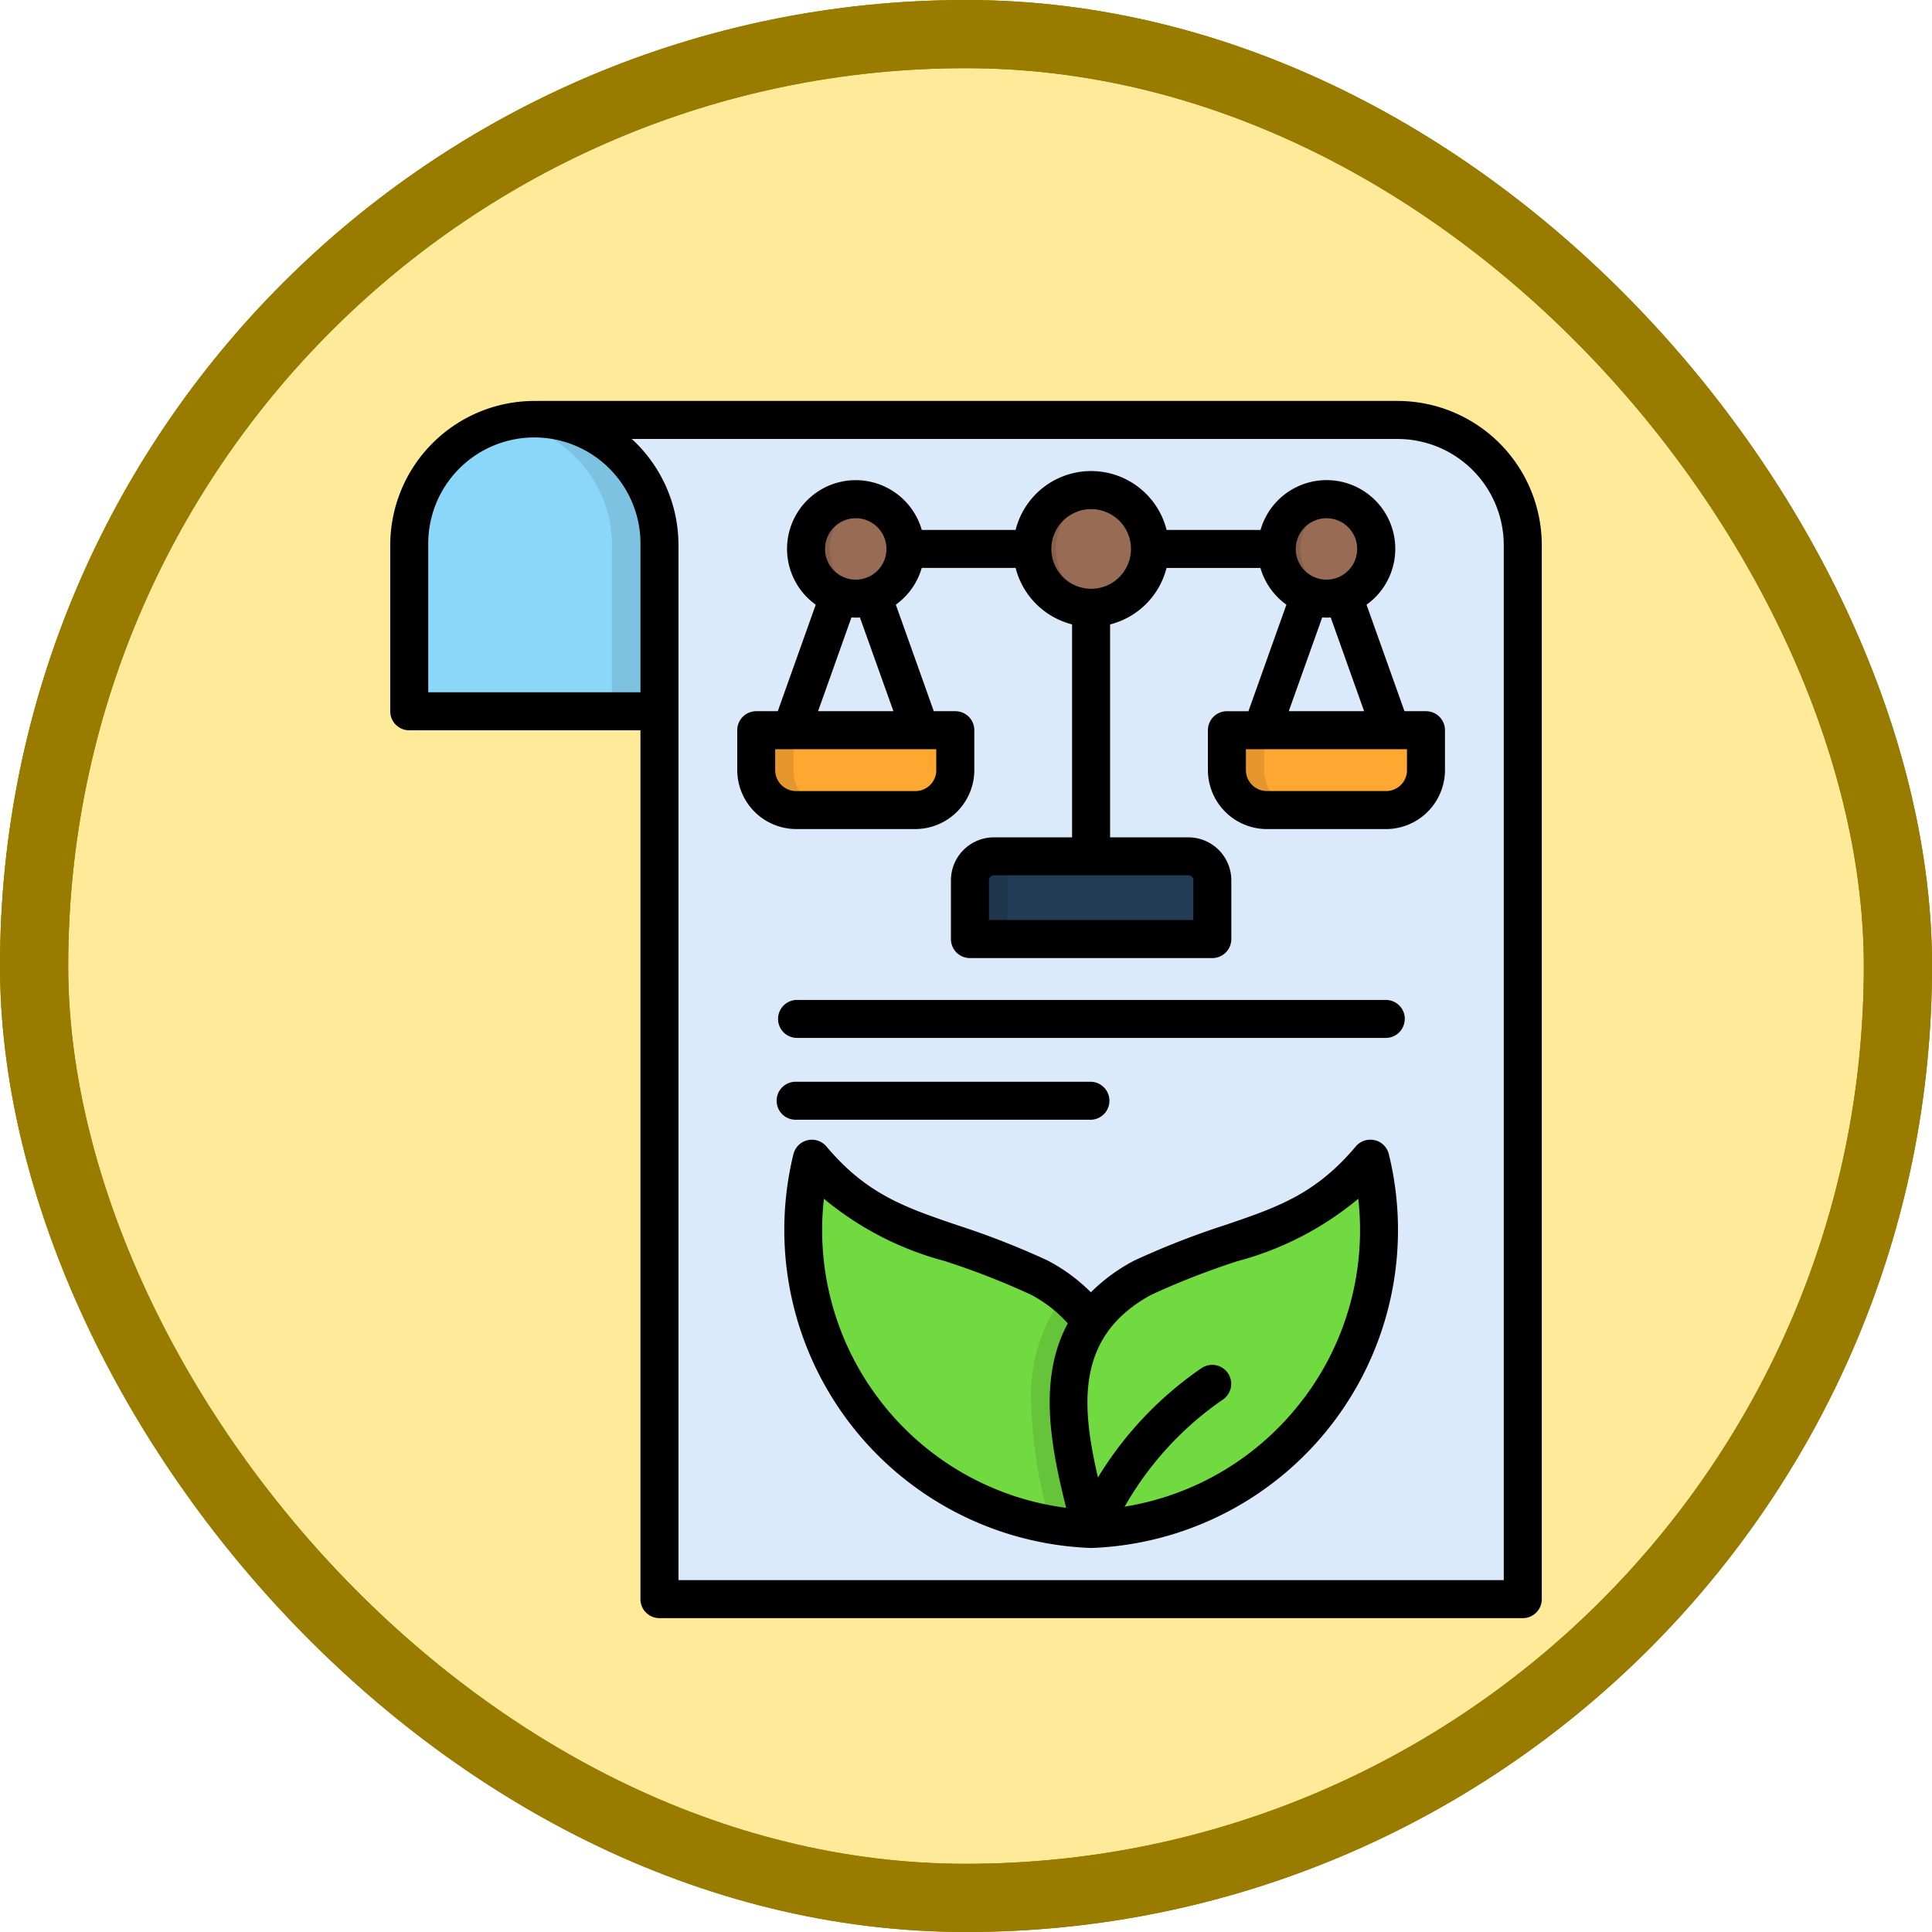<svg xmlns="http://www.w3.org/2000/svg" width="85" height="85" viewBox="0 0 85 85">
  <g id="Grupo_1181934" data-name="Grupo 1181934" transform="translate(16265.764 9019.525)">
    <g id="Grupo_1112415" data-name="Grupo 1112415" transform="translate(-16265.764 -9019.525)">
      <g id="Grupo_1098742" data-name="Grupo 1098742" transform="translate(0 0)">
        <g id="Rectángulo_400898" data-name="Rectángulo 400898" transform="translate(0.001 0)" fill="#ffea99" stroke="#997b00" stroke-width="3">
          <rect width="85" height="85" rx="42.5" stroke="none"/>
          <rect x="1.5" y="1.5" width="82" height="82" rx="41" fill="none"/>
        </g>
        <g id="Rectángulo_400907" data-name="Rectángulo 400907" transform="translate(0 0)" fill="none" stroke="#997b00" stroke-width="3">
          <rect width="85" height="85" rx="42.5" stroke="none"/>
          <rect x="1.5" y="1.5" width="82" height="82" rx="41" fill="none"/>
        </g>
      </g>
    </g>
    <g id="environmental-regulations_18780449_2_" data-name="environmental-regulations_18780449 (2)" transform="translate(-16262.405 -9001.885)">
      <g id="Grupo_1182447" data-name="Grupo 1182447" transform="translate(14.648 0.838)">
        <path id="Trazado_915724" data-name="Trazado 915724" d="M43.912,8.01H27.325a5.519,5.519,0,0,0-5.5,5.5v7.312H43.913V8.01Z" transform="translate(-21.82 -8.01)" fill="#8bd7fa" fill-rule="evenodd"/>
        <path id="Trazado_915725" data-name="Trazado 915725" d="M112.422,8.01a5.518,5.518,0,0,1,5.5,5.5V59.886H79.943V13.513a5.518,5.518,0,0,0-5.5-5.5Z" transform="translate(-68.936 -8.01)" fill="#daeafa" fill-rule="evenodd"/>
        <path id="Trazado_915726" data-name="Trazado 915726" d="M258.684,191.53h8.561a1.057,1.057,0,0,1,1.053,1.053v2.585H257.63v-2.585A1.059,1.059,0,0,1,258.684,191.53Z" transform="translate(-232.966 -172.335)" fill="#223c55" fill-rule="evenodd"/>
        <path id="Trazado_915727" data-name="Trazado 915727" d="M286.468,37.51A2.589,2.589,0,1,1,283.88,40.1,2.59,2.59,0,0,1,286.468,37.51Z" transform="translate(-256.47 -34.425)" fill="#986b54" fill-rule="evenodd"/>
        <path id="Trazado_915728" data-name="Trazado 915728" d="M187.914,318.73A13.166,13.166,0,0,0,200.2,335.02c.907-3.707,2.455-8.515-2.276-11.062C193.489,321.862,190.786,322.138,187.914,318.73Z" transform="translate(-170.203 -286.231)" fill="#70da40" fill-rule="evenodd"/>
        <path id="Trazado_915729" data-name="Trazado 915729" d="M284.117,385.81a13.57,13.57,0,0,0,1.77.187c.826-3.382,2.187-7.675-1.168-10.337a7.439,7.439,0,0,0-1.476,4.294A20.508,20.508,0,0,0,284.117,385.81Z" transform="translate(-255.889 -337.206)" fill="#65c43a" fill-rule="evenodd"/>
        <path id="Trazado_915730" data-name="Trazado 915730" d="M312.5,318.73a13.166,13.166,0,0,1-12.288,16.29c-.9-3.707-2.455-8.515,2.279-11.062C306.922,321.862,309.622,322.138,312.5,318.73Z" transform="translate(-270.211 -286.231)" fill="#70da40" fill-rule="evenodd"/>
        <path id="Trazado_915731" data-name="Trazado 915731" d="M306.94,412.6c-.317.035-.633.061-.953.072-.1-.4-.2-.817-.307-1.244a20.231,20.231,0,0,1,1.96-2.861,15.083,15.083,0,0,1,3.209-2.979.835.835,0,1,1,.92,1.393,13.326,13.326,0,0,0-2.841,2.645,18.64,18.64,0,0,0-1.988,2.973Z" transform="translate(-275.99 -363.886)" fill="#70da40" fill-rule="evenodd"/>
        <path id="Trazado_915732" data-name="Trazado 915732" d="M388.927,41.33a2.187,2.187,0,1,1-2.187,2.187A2.187,2.187,0,0,1,388.927,41.33Z" transform="translate(-348.572 -37.845)" fill="#986b54" fill-rule="evenodd"/>
        <path id="Trazado_915733" data-name="Trazado 915733" d="M190.907,41.33a2.187,2.187,0,1,1-2.187,2.187A2.187,2.187,0,0,1,190.907,41.33Z" transform="translate(-171.263 -37.845)" fill="#986b54" fill-rule="evenodd"/>
        <path id="Trazado_915734" data-name="Trazado 915734" d="M374.518,138.51H365.76v1.755a1.764,1.764,0,0,0,1.758,1.758h5.243a1.763,1.763,0,0,0,1.755-1.758V138.51Z" transform="translate(-329.786 -124.861)" fill="#fea832" fill-rule="evenodd"/>
        <path id="Trazado_915735" data-name="Trazado 915735" d="M176.528,138.51H167.77v1.755a1.761,1.761,0,0,0,1.755,1.758h5.243a1.764,1.764,0,0,0,1.758-1.758V138.51Z" transform="translate(-152.505 -124.861)" fill="#fea832" fill-rule="evenodd"/>
        <path id="Trazado_915736" data-name="Trazado 915736" d="M68.876,13.513v7.312h2.1V13.513a5.515,5.515,0,0,0-5.476-5.5h-.026a5.487,5.487,0,0,0-1.048.1,5.525,5.525,0,0,1,4.456,5.4Z" transform="translate(-59.964 -8.01)" fill="#7dc2e1" fill-rule="evenodd"/>
        <path id="Trazado_915737" data-name="Trazado 915737" d="M169.408,139.44v-.92H167.77v1.755a1.761,1.761,0,0,0,1.755,1.758h1.64a1.764,1.764,0,0,1-1.758-1.758v-.835Z" transform="translate(-152.505 -124.87)" fill="#e5972d" fill-rule="evenodd"/>
        <path id="Trazado_915738" data-name="Trazado 915738" d="M365.77,138.51v1.755a1.764,1.764,0,0,0,1.758,1.758h1.638a1.764,1.764,0,0,1-1.758-1.758V138.51H365.77Z" transform="translate(-329.795 -124.861)" fill="#e5972d" fill-rule="evenodd"/>
        <path id="Trazado_915739" data-name="Trazado 915739" d="M259.28,195.168v-2.585a1.055,1.055,0,0,1,1.053-1.053h-1.64a1.058,1.058,0,0,0-1.053,1.053v2.585Z" transform="translate(-232.975 -172.335)" fill="#1f364d" fill-rule="evenodd"/>
        <path id="Trazado_915740" data-name="Trazado 915740" d="M189.755,43.508a2.187,2.187,0,0,1,1.663-2.124,2.186,2.186,0,1,0-.52,4.31,2.037,2.037,0,0,0,.521-.064,2.184,2.184,0,0,1-1.664-2.122Z" transform="translate(-171.254 -37.836)" fill="#89604c" fill-rule="evenodd"/>
        <path id="Trazado_915741" data-name="Trazado 915741" d="M286.477,37.51a2.585,2.585,0,0,0-2.449,1.75A2.587,2.587,0,0,0,287,42.634a2.57,2.57,0,0,1-1.359-.754,2.659,2.659,0,0,1-.573-.943A2.588,2.588,0,0,1,287,37.563,2.482,2.482,0,0,0,286.477,37.51Z" transform="translate(-256.479 -34.425)" fill="#89604c" fill-rule="evenodd"/>
        <path id="Trazado_915742" data-name="Trazado 915742" d="M386.894,42.68a2.188,2.188,0,0,0,2.023,3.025,2.048,2.048,0,0,0,.521-.064,2.187,2.187,0,0,1-1.667-2.123,2.14,2.14,0,0,1,.167-.838,2.184,2.184,0,0,1,1.5-1.286,2.184,2.184,0,0,0-2.543,1.286Z" transform="translate(-348.563 -37.845)" fill="#89604c" fill-rule="evenodd"/>
      </g>
      <path id="Trazado_915743" data-name="Trazado 915743" d="M58.131,0H20.151A6.349,6.349,0,0,0,13.81,6.343v7.311a.836.836,0,0,0,.836.836H24.818V52.715a.835.835,0,0,0,.836.836H63.637a.835.835,0,0,0,.836-.836V6.343A6.349,6.349,0,0,0,58.131,0ZM15.482,12.818V6.343a4.669,4.669,0,1,1,9.337,0v6.475ZM62.8,51.879H26.491V6.343a6.33,6.33,0,0,0-2.054-4.67H58.131A4.674,4.674,0,0,1,62.8,6.343ZM59.379,13.65h-.947L56.763,8.964A3.022,3.022,0,1,0,52.1,5.675H47.966a3.424,3.424,0,0,0-6.642,0H37.195A3.022,3.022,0,1,0,32.53,8.964L30.86,13.65h-.947a.835.835,0,0,0-.836.836v1.758a2.6,2.6,0,0,0,2.594,2.591h5.242a2.6,2.6,0,0,0,2.594-2.591V14.486a.835.835,0,0,0-.836-.836h-.947l-1.67-4.688a3.024,3.024,0,0,0,1.14-1.616h4.13a3.438,3.438,0,0,0,2.484,2.485V19.2H40.367a1.891,1.891,0,0,0-1.889,1.889v2.586a.835.835,0,0,0,.836.836H49.978a.835.835,0,0,0,.836-.836V21.086A1.891,1.891,0,0,0,48.925,19.2H45.48V9.832a3.434,3.434,0,0,0,2.484-2.485h4.13a3.032,3.032,0,0,0,1.143,1.617l-1.67,4.687H50.62a.835.835,0,0,0-.836.836v1.758a2.6,2.6,0,0,0,2.594,2.591h5.242a2.6,2.6,0,0,0,2.594-2.591V14.486a.835.835,0,0,0-.836-.836ZM49.141,21.086v1.749H40.15V21.086a.22.22,0,0,1,.217-.217h8.56A.219.219,0,0,1,49.141,21.086ZM55,5.16a1.351,1.351,0,1,1-1.351,1.352A1.354,1.354,0,0,1,55,5.16Zm-20.709,0a1.351,1.351,0,1,1-1.351,1.352A1.353,1.353,0,0,1,34.29,5.16Zm3.544,11.085a.921.921,0,0,1-.923.919H31.669a.922.922,0,0,1-.923-.919v-.923h7.086v.923ZM35.948,13.65H32.633L34.1,9.526c.062,0,.124.006.187.006s.126,0,.187-.006Zm8.7-5.387A1.752,1.752,0,1,1,46.4,6.512,1.754,1.754,0,0,1,44.644,8.264ZM54.813,9.526c.062,0,.124.006.187.006s.126,0,.187-.006l1.47,4.124H53.341Zm3.731,6.718a.921.921,0,0,1-.923.919H52.379a.922.922,0,0,1-.923-.919v-.923h7.086v.923Zm-.1,10.944a.835.835,0,0,1-.836.836H31.679a.836.836,0,0,1,0-1.671H57.612A.836.836,0,0,1,58.448,27.188Zm-26.77,4.436a.836.836,0,1,1,0-1.671H44.644a.836.836,0,0,1,0,1.671Zm25.445.9a.836.836,0,0,0-.83.275c-1.775,2.107-3.44,2.672-5.746,3.458a35.406,35.406,0,0,0-3.982,1.555l-.039.019a7.826,7.826,0,0,0-1.887,1.386,7.729,7.729,0,0,0-1.878-1.387l-.038-.019a35.4,35.4,0,0,0-3.982-1.555C36.437,35.471,34.77,34.9,33,32.8a.836.836,0,0,0-1.452.341A14.007,14.007,0,0,0,44.611,50.464h.065A14,14,0,0,0,57.744,33.139a.833.833,0,0,0-.62-.616ZM35.3,43.9a12.293,12.293,0,0,1-2.41-8.8A13.857,13.857,0,0,0,38.2,37.839a34.155,34.155,0,0,1,3.785,1.475,5.842,5.842,0,0,1,1.636,1.269c-1.36,2.505-.7,5.585-.074,8.115A12.286,12.286,0,0,1,35.3,43.9Zm18.687,0a12.287,12.287,0,0,1-7.866,4.746,14.293,14.293,0,0,1,4.306-4.7.836.836,0,1,0-.926-1.392,15.75,15.75,0,0,0-4.555,4.809c-.726-3.15-1.008-6.222,2.353-8.042a34.157,34.157,0,0,1,3.785-1.475A13.85,13.85,0,0,0,56.4,35.1a12.3,12.3,0,0,1-2.409,8.8Z"/>
    </g>
  </g>
</svg>
